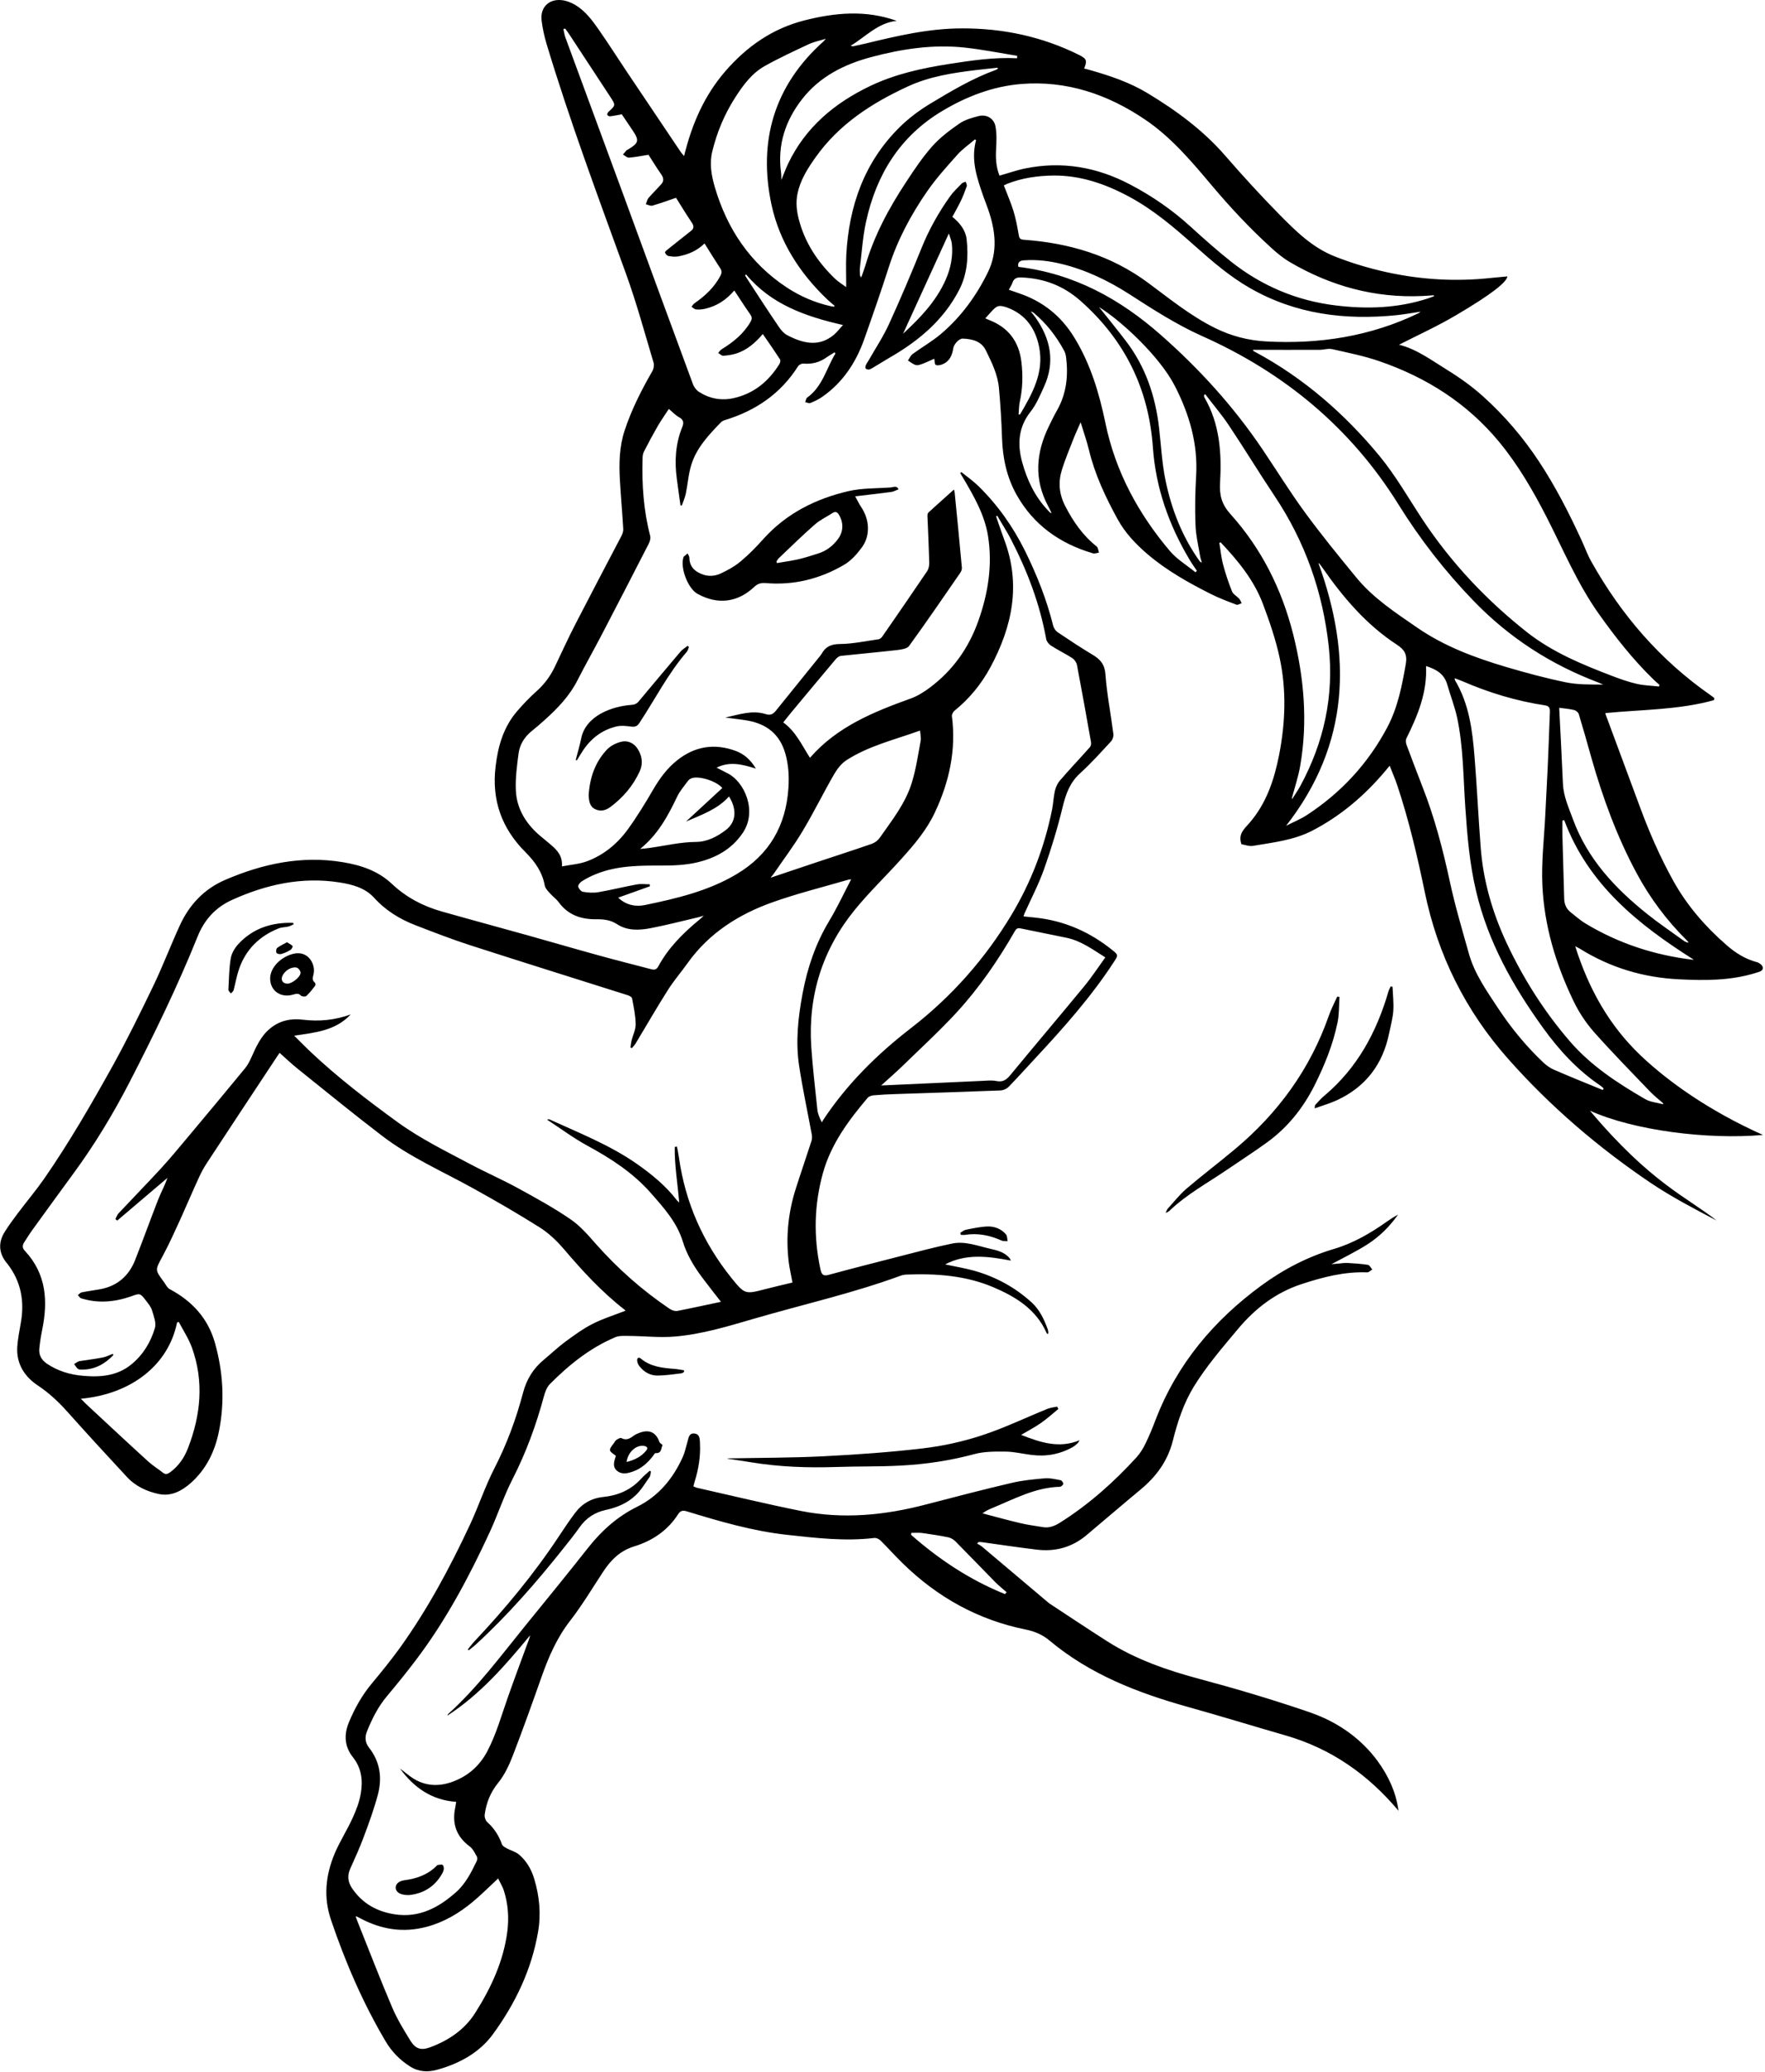<svg xmlns="http://www.w3.org/2000/svg" width="489" height="574" fill="none" viewBox="0 0 489 574"><g><path fill="currentColor" d="M1.286 341.348C2.431 339.528 3.693 337.796 4.984 336.093C7.362 332.923 9.916 329.9 12.176 326.671C19.133 316.632 25.238 306.065 31.167 295.41C35.218 288.072 38.917 280.557 42.556 272.984C45.169 267.524 47.312 261.859 49.836 256.37C52.449 250.676 56.529 246.331 62.34 243.807C72.761 239.316 83.534 236.997 94.922 238.876C99.971 239.698 104.756 241.283 108.572 244.893C112.564 248.65 117.231 251.087 122.426 252.554C130.499 254.844 138.571 257.016 146.643 259.276C153.042 261.067 159.441 262.945 165.869 264.707C170.624 266.027 175.438 267.231 180.223 268.493C181.074 268.728 181.779 268.845 182.366 267.789C185.154 262.622 189.205 258.572 193.696 254.873C194.048 254.609 194.342 254.286 194.987 253.699C194.224 253.934 193.872 254.051 193.49 254.139C189.058 255.167 184.626 256.341 180.135 257.192C177.023 257.779 173.765 257.897 170.977 256.077C169.069 254.844 167.161 254.668 165.047 254.697C160.938 254.726 157.386 253.494 154.832 250.03C154.128 249.061 153.101 248.357 152.308 247.447C151.75 246.83 151.075 246.126 150.928 245.363C150.253 241.606 148.199 238.729 145.586 236.117C139.011 229.541 136.164 221.704 137.309 212.34C137.984 206.646 139.51 201.421 143.297 197.018C144.97 195.081 146.76 193.202 148.668 191.5C150.811 189.592 152.455 187.361 153.688 184.807C155.625 180.756 157.474 176.676 159.529 172.714C163.668 164.671 167.895 156.658 172.092 148.644C172.415 148.028 172.708 147.294 172.679 146.648C172.415 142.069 172.004 137.519 171.74 132.969C171.476 128.332 171.593 123.723 173.061 119.262C174.969 113.479 177.698 108.107 180.722 102.853C181.103 102.207 181.28 101.18 181.074 100.476C178.608 92.227 176.348 83.891 173.413 75.79C165.752 54.655 157.885 33.609 151.398 12.064C150.782 9.98 150.312 7.808 150.048 5.635C149.637 2.113 151.985 -0.294 155.507 0.029C156.828 0.146 158.208 0.675 159.353 1.35C162.2 3.052 164.137 5.694 165.987 8.365C168.628 12.152 171.094 16.056 173.677 19.901C178.667 27.327 183.657 34.754 188.647 42.18C188.853 42.474 189.087 42.709 189.528 43.237C191.7 34.313 195.164 26.388 201.064 19.608C206.993 12.827 214.008 7.925 222.814 5.665C231.356 3.493 239.868 2.7 248.44 5.782C243.244 6.311 239.957 10.097 235.671 12.68C236.17 12.798 236.258 12.856 236.346 12.827C237.403 12.592 238.489 12.357 239.546 12.123C248.41 9.98 257.275 7.866 266.551 7.866C277.969 7.837 288.771 10.156 298.986 15.234C301.07 16.291 301.246 16.79 300.365 18.991C300.982 19.138 301.569 19.285 302.156 19.461C307.616 21.017 312.987 22.836 317.86 25.772C325.844 30.586 333.3 36.045 339.464 43.149C344.307 48.726 349.297 54.186 354.463 59.44C359.013 64.048 363.621 68.627 369.844 71.064C374.453 72.884 379.149 74.293 384.022 75.379C393.708 77.521 403.424 78.079 413.258 76.993C414.696 76.846 416.134 76.729 417.631 76.582C417.426 78.197 413.287 81.513 403.424 87.325C398.317 90.349 392.887 92.814 387.603 95.515C392.534 96.718 396.644 99.859 400.959 102.501C404.481 104.673 407.886 107.109 410.939 109.869C416.868 115.211 422.034 121.258 426.437 127.95C431.016 134.907 434.774 142.274 438.237 149.818C439.118 151.726 439.822 153.722 440.85 155.542C449.127 170.336 459.929 182.87 473.872 192.586C474.254 192.85 474.606 193.144 474.958 193.408C474.899 193.672 474.899 193.731 474.841 193.995C465.037 196.725 454.88 196.578 444.783 197.576C444.812 197.664 444.812 197.869 444.871 198.016C448.041 206.529 451.211 215.07 454.352 223.583C456.935 230.598 459.929 237.437 463.569 244.013C467.356 250.852 472.404 256.664 478.246 261.771C480.682 263.914 483.47 265.734 486.758 266.585C487.374 266.732 488.167 267.348 488.343 267.877C488.637 268.875 487.668 269.198 486.875 269.432C486.641 269.491 486.406 269.55 486.2 269.638C479.332 271.722 472.316 271.693 465.242 271.34C455.321 270.871 446.133 268.112 437.709 262.857C437.386 262.652 437.034 262.505 436.417 262.182C440.145 273.953 445.81 284.138 454.587 292.475C462.101 299.607 473.373 307.709 488.431 314.46C473.05 315.81 452.679 313.227 440.497 307.738C457.346 327.757 467.414 331.69 475.604 338.178C469.41 334.919 463.158 331.661 457.346 327.757C442.816 317.953 429.519 306.564 417.866 293.414C406.037 280.088 398.317 264.589 394.736 247.153C392.681 237.203 390.362 227.369 387.163 217.712C386.576 215.922 385.783 214.16 385.02 212.164C384.58 212.693 384.257 213.045 383.963 213.427C378.21 220.295 371.547 226.019 363.563 230.158C358.426 232.8 352.761 233.416 347.184 234.355C346.068 234.561 344.806 234.032 343.955 233.915C342.927 231.009 344.806 229.6 346.186 227.986C350.853 222.585 353.025 216.068 354.375 209.2C356.136 200.218 356.459 191.177 354.522 182.224C353.436 177.175 351.733 172.215 349.914 167.371C347.419 160.738 342.986 155.337 338.172 150.259C337.996 150.347 337.996 150.347 337.82 150.435C338.172 152.46 338.348 154.515 338.877 156.481C339.552 159.006 340.374 161.471 341.342 163.878C341.665 164.671 342.663 165.17 343.309 165.874C343.632 166.227 343.779 166.696 344.014 167.137C343.515 167.283 342.927 167.694 342.575 167.548C340.168 166.638 337.761 165.728 335.472 164.583C329.249 161.442 323.202 158.066 317.86 153.487C314.602 150.699 311.725 147.646 309.641 143.86C306.295 137.754 303.33 131.472 301.686 124.633C301.099 122.197 300.248 119.819 299.397 117.001C298.575 118.88 297.87 120.377 297.283 121.903C296.227 124.604 295.111 127.304 294.231 130.064C293.144 133.527 293.379 136.815 295.141 140.249C297.371 144.564 300.013 148.38 303.829 151.403C304.24 151.726 304.269 152.519 304.475 153.106C303.917 153.194 303.301 153.458 302.802 153.311C293.643 150.611 286.305 145.445 281.609 137.02C278.938 132.236 277.793 126.923 277.617 121.375C277.47 116.767 277.176 112.129 276.765 107.55C276.443 103.792 274.769 100.417 273.126 97.071C271.863 94.487 269.339 93.93 266.727 93.812C265.729 93.783 264.29 95.339 264.114 96.454C263.821 98.421 263.087 100.153 261.091 100.945C260.504 101.18 259.711 101.356 259.242 101.092C258.919 100.916 258.977 100.006 258.831 99.389C257.891 99.8 256.893 100.299 255.837 100.71C255.191 100.945 254.398 101.297 253.782 101.151C252.989 100.975 252.285 100.329 251.551 99.888C251.991 99.272 252.285 98.48 252.872 98.069C255.484 96.161 258.332 94.546 260.768 92.462C266.316 87.736 270.543 81.895 273.713 75.408C276.501 69.713 275.797 63.843 273.771 58.031C273.39 56.915 272.95 55.8 272.539 54.685C270.748 49.548 268.899 44.44 270.425 38.834C270.278 38.746 270.278 38.746 270.102 38.628C268.488 40.037 266.668 41.27 265.259 42.855C262.353 46.114 259.388 49.372 256.893 52.982C252.402 59.469 248.704 66.367 246.267 73.94C244.125 80.633 241.806 87.296 239.458 93.93C237.168 100.417 233.528 105.965 227.804 109.957C226.806 110.661 225.662 111.189 224.517 111.659C224.135 111.806 223.548 111.512 223.078 111.424C223.255 110.984 223.313 110.368 223.666 110.133C227.922 107.08 228.949 102.031 231.473 97.922C231.385 97.834 231.297 97.716 231.209 97.628C230.475 98.098 229.712 98.509 229.008 99.008C227.07 100.417 224.928 100.945 222.55 100.74C222.08 100.71 221.376 101.063 221.112 101.474C216.298 109.076 209.371 113.802 200.858 116.385C200.477 116.502 200.036 116.708 199.743 117.001C196.396 120.465 193.021 124.017 191.553 128.713C190.731 131.326 190.555 134.114 189.997 136.815C189.763 137.901 189.293 138.958 188.911 140.044C188.706 140.014 188.735 140.014 188.53 140.014C188.178 137.519 187.825 135.054 187.502 132.559C186.857 127.715 187.15 122.96 188.999 118.381C189.498 117.177 189.44 116.297 188.119 115.592C187.15 115.064 186.358 114.183 185.301 113.303C184.274 114.888 183.217 116.385 182.278 117.97C180.927 120.318 179.636 122.696 178.403 125.132C178.08 125.749 178.021 126.512 178.021 127.216C177.816 134.378 178.315 141.482 180.135 148.468C180.311 149.143 180.047 150.053 179.694 150.728C175.409 159.094 171.123 167.401 166.779 175.737C164.578 179.964 162.229 184.103 160.057 188.359C157.826 192.791 154.509 196.255 150.87 199.513C149.725 200.541 148.58 201.539 147.406 202.478C145.381 204.092 144.03 206.176 143.678 208.701C143.238 212.076 142.768 215.511 142.915 218.916C143.12 223.906 145.557 227.986 149.285 231.273C150.4 232.242 151.574 233.152 152.69 234.121C154.392 235.588 155.889 237.144 155.684 240.05C158.12 239.58 160.439 239.433 162.523 238.67C167.249 236.938 171.065 233.768 173.971 229.747C176.524 226.225 178.814 222.467 181.015 218.681C182.806 215.628 184.831 212.869 187.59 210.667C192.492 206.763 197.952 205.883 203.823 208.055C206.112 208.906 207.903 210.433 209.429 212.957C205.643 211.783 202.208 210.873 198.539 212.693C199.713 213.28 200.653 213.779 201.621 214.278C206.23 216.597 209.899 224.698 205.789 230.774C202.619 235.441 198.158 237.76 193.05 238.964C190.027 239.668 186.827 239.815 183.716 239.815C177.405 239.815 171.123 239.756 165.165 242.163C163.814 242.692 162.493 243.367 161.231 244.159C160.732 244.453 160.116 245.216 160.204 245.656C160.321 246.214 160.996 247.007 161.525 247.095C162.934 247.329 164.46 247.447 165.869 247.183C169.421 246.566 172.943 245.686 176.466 245.04C177.61 244.834 178.843 245.011 180.017 245.011C180.017 245.187 180.047 245.363 180.047 245.568C177.17 246.596 174.294 247.623 171.27 248.709C173.413 250.764 176.055 251.292 178.638 250.764C187.444 248.944 196.22 246.889 204.087 242.193C213.157 236.792 217.766 228.749 218.441 218.27C218.646 215.041 218.47 211.93 217.589 208.818C216.063 203.476 212.482 200.629 207.198 199.66C205.261 199.308 203.265 199.132 200.946 198.809C204.85 197.957 208.402 196.695 212.071 197.84C213.48 198.28 214.184 197.869 214.948 196.93C219.028 191.852 223.137 186.774 227.247 181.696C227.393 181.52 227.54 181.314 227.658 181.109C228.773 179.113 230.299 178.467 232.706 178.438C236.287 178.408 239.868 177.616 243.42 177.117C243.802 177.058 244.242 176.676 244.477 176.324C248.616 170.336 252.755 164.348 256.835 158.301C257.304 157.626 257.48 156.628 257.451 155.777C257.334 151.491 257.128 147.206 256.952 142.92C256.952 142.627 257.011 142.186 257.216 142.01C259.506 139.897 261.854 137.842 264.29 135.641C264.408 136.052 264.496 136.257 264.496 136.492C265.171 143.419 265.875 150.347 266.492 157.274C266.551 157.773 266.286 158.389 265.963 158.83C261.296 165.581 256.688 172.332 251.874 178.966C251.316 179.758 249.731 179.964 248.557 180.111C243.362 180.698 238.166 181.167 232.97 181.725C232.442 181.784 231.855 182.253 231.503 182.694C227.452 187.508 223.431 192.322 219.409 197.165C218.617 198.104 217.854 199.102 217.002 200.159C220.495 202.683 222.198 206.529 224.399 209.963C231.943 201.304 242.07 197.224 252.432 193.496C254.281 192.821 256.013 191.705 257.598 190.531C263.997 185.747 268.4 179.524 271.071 171.98C273.771 164.348 275.004 156.569 273.742 148.556C272.803 142.627 269.809 137.461 266.815 132.382C266.551 131.942 266.286 131.502 266.022 131.091C266.198 130.944 266.169 130.973 266.345 130.797C267.959 132.089 269.662 133.292 271.13 134.731C276.443 139.956 280.669 145.944 283.986 152.636C287.274 159.299 290.004 166.168 291.794 173.389C291.97 174.064 292.469 174.798 293.027 175.179C296.227 177.322 299.455 179.465 302.743 181.432C304.856 182.694 306.06 184.073 306.265 186.833C306.676 192.38 307.762 197.869 308.467 203.388C308.555 204.034 308.261 204.943 307.792 205.442C305.003 208.437 302.273 211.519 299.25 214.248C296.432 216.802 295.317 219.914 294.436 223.495C293.027 229.307 291.295 235.06 289.299 240.696C287.802 244.952 285.689 248.973 283.84 253.083C283.751 253.288 283.693 253.523 283.546 253.905C284.779 254.022 285.894 254.139 286.98 254.257C295.023 255.137 302.068 258.278 308.32 263.356C309.817 264.56 309.788 264.736 308.702 266.38C302.449 276.037 294.73 284.725 286.804 293.238C284.368 295.85 281.99 298.521 279.495 301.075C278.938 301.662 277.969 302.103 277.147 302.132C267.49 302.513 257.833 302.807 248.146 303.13C246.091 303.189 244.066 303.306 242.011 303.482C241.454 303.541 240.72 303.776 240.397 304.157C235.113 310.409 230.27 316.896 228.01 324.969C225.544 333.833 225.368 342.727 227.305 351.68C227.599 352.972 227.951 353.676 229.536 353.236C235.994 351.475 242.51 349.831 248.997 348.158C253.929 346.895 258.831 345.575 263.791 344.547C267.372 343.813 270.836 345.193 274.3 345.985C276.325 346.455 278.409 346.925 279.789 348.715C279.848 348.774 279.877 348.891 280.053 349.273C273.683 348.04 267.578 347.306 261.854 350.33C264.437 350.887 267.167 351.328 269.838 352.062C275.885 353.764 281.286 356.699 285.924 360.956C288.066 362.952 289.27 365.564 290.268 368.265C290.385 368.587 290.415 368.91 290.444 369.233C290.444 369.351 290.356 369.468 290.297 369.644C290.15 369.527 290.004 369.468 289.974 369.351C287.068 362.746 281.403 359.282 275.18 356.641C267.49 353.382 259.33 352.825 251.081 353.148C250.524 353.177 249.937 353.294 249.408 353.5C236.111 358.373 222.315 361.455 208.754 365.417C201.592 367.501 194.4 369.703 186.915 370.319C182.718 370.671 178.462 370.172 174.235 370.143C172.973 370.143 171.593 370.026 170.478 370.495C163.492 373.46 157.65 378.127 152.367 383.469C151.515 384.321 151.016 385.671 150.694 386.874C148.551 394.8 145.762 402.461 142.005 409.799C139.598 414.496 137.954 419.574 135.753 424.358C129.97 436.892 123.513 449.044 115.147 460.052C112.593 463.428 109.922 466.715 107.192 469.973C104.756 472.879 103.112 476.167 101.703 479.63C101.028 481.274 101.145 482.83 102.231 484.21C105.343 488.172 105.93 492.663 104.668 497.33C103.582 501.381 102.143 505.315 100.676 509.218C99.59 512.124 98.298 514.942 97.036 517.76C96.185 519.668 96.361 521.4 97.506 523.132C100.382 527.417 104.492 529.678 109.452 530.411C116.116 531.409 121.458 528.592 126.301 524.306C129.002 521.928 130.528 518.817 132.054 515.706C132.23 515.353 132.289 514.708 132.113 514.385C131.555 513.416 131.027 512.271 130.176 511.625C126.389 508.837 125.156 505.197 126.154 500.706C126.242 500.295 126.272 499.855 126.389 499.238C119.638 498.769 114.677 495.305 110.803 489.992C111.683 490.667 112.564 491.342 113.474 492.047C116.996 494.718 120.871 495.188 124.98 493.808C129.442 492.282 132.788 489.434 135.019 485.208C137.543 480.394 138.952 475.198 140.743 470.149C142.621 464.807 144.617 459.524 146.555 454.211C146.672 453.858 146.819 453.535 146.848 453.125C140.038 461.373 133.082 469.416 123.953 475.345C124.041 475.169 124.07 474.963 124.217 474.846C132.23 467.625 138.6 458.966 145.351 450.659C151.281 443.379 157.21 436.1 163.022 428.732C166.75 424.036 171.094 420.161 176.495 417.49C182.483 414.525 186.475 409.652 189.176 403.664C189.763 402.373 190.027 400.935 190.438 399.584C190.761 398.528 190.79 397.06 192.346 397.177C193.96 397.324 193.872 398.792 193.931 399.966C194.107 403.518 193.549 407.011 192.492 410.386C192.346 410.827 192.258 411.296 192.111 411.825C192.463 411.971 192.727 412.118 193.05 412.206C202.649 414.378 212.218 416.697 221.875 418.635C233.587 420.983 245.181 419.838 256.658 416.815C264.525 414.76 272.421 412.705 280.317 410.856C283.311 410.151 286.423 409.858 289.505 409.594C290.943 409.476 292.411 409.858 293.849 410.122C294.172 410.181 294.612 410.827 294.583 411.12C294.553 411.443 293.966 411.942 293.643 411.942C286.804 412.118 280.963 415.347 274.887 417.842C273.977 418.224 273.096 418.605 272.216 419.31C275.679 420.22 279.172 421.188 282.665 422.01C284.749 422.509 286.892 422.773 288.976 423.126C290.738 423.419 292.264 422.773 293.702 421.863C301.657 416.844 308.614 410.651 314.925 403.723C315.923 402.608 316.744 401.258 317.39 399.907C318.447 397.764 319.328 395.563 320.179 393.332C326.108 377.922 336.294 365.828 349.473 356.171C355.608 351.68 362.33 348.187 369.668 346.015C374.981 344.43 379.707 341.671 384.198 338.5C385.196 337.796 386.223 337.121 387.339 336.534C385.049 339.792 382.261 342.551 378.973 344.694C375.715 346.778 372.193 348.48 368.876 350.271C369.404 350.212 370.138 350.154 370.901 350.095C371.664 350.036 372.427 349.889 373.191 349.919C375.128 350.036 377.065 350.154 378.973 350.447C379.443 350.506 379.795 351.298 380.206 351.739C379.736 352.003 379.237 352.561 378.768 352.531C372.457 352.296 366.469 353.852 360.598 355.789C353.524 358.108 347.829 362.453 343.074 368.118C338.73 373.313 334.298 378.421 330.746 384.203C327.899 388.87 326.226 394.007 324.934 399.203C323.466 404.956 320.267 409.183 315.864 412.823C310.874 416.961 305.972 421.188 301.011 425.356C296.99 428.732 292.323 429.994 287.156 429.348C282.049 428.732 276.971 427.969 271.893 427.264C271.629 427.235 271.335 427.264 271.071 427.264C270.954 427.411 270.836 427.529 270.719 427.675C271.159 427.94 271.629 428.174 272.04 428.497C278.204 433.693 284.339 438.888 290.503 444.084C290.62 444.172 290.738 444.26 290.855 444.348C296.139 447.812 301.393 451.334 306.735 454.739C314.69 459.817 323.525 462.84 332.566 465.247C342.223 467.831 351.792 470.678 361.273 473.877C362.359 474.229 363.416 474.611 364.473 475.022C371.312 477.634 377.359 482.037 381.674 487.937C384.55 491.871 386.781 496.479 387.456 501.704C379.091 491.724 368.846 484.474 356.166 480.834C347.096 478.221 338.084 475.433 329.014 472.909C315.189 469.034 301.98 463.927 290.796 454.563C288.918 452.978 286.716 452.009 284.25 451.51C270.983 448.839 259.653 442.528 250.025 433.076C247.941 431.051 246.033 428.879 243.949 426.824C243.538 426.413 242.774 426.061 242.246 426.12C234.174 427.088 226.161 426.149 218.176 425.268C208.637 424.241 199.42 421.541 190.291 418.752C189.117 418.4 188.5 418.576 187.855 419.574C184.978 424.065 180.722 426.912 175.761 428.439C171.74 429.671 169.215 432.254 167.043 435.571C164.049 440.121 161.261 444.818 157.944 449.074C154.304 453.77 152.014 459.025 150.077 464.514C147.494 471.823 144.882 479.161 142.093 486.382C141.066 489.023 139.833 491.724 138.072 493.896C135.87 496.597 134.725 499.503 134.285 502.79C134.197 503.465 134.52 504.434 135.019 504.874C136.927 506.577 138.218 508.602 139.07 511.009C139.216 511.449 139.833 511.802 140.303 512.066C141.477 512.711 142.915 513.064 143.884 513.915C145.88 515.647 147.23 517.966 147.993 520.519C149.461 525.333 149.93 530.294 149.079 535.225C147.289 545.704 142.768 555.127 136.575 563.61C132.847 568.717 127.299 571.741 121.194 573.443C118.611 574.177 116.027 574.089 113.62 572.563C110.803 570.772 108.513 568.453 106.811 565.547C100.529 554.921 95.686 543.679 91.723 531.997C89.551 525.627 90.226 519.58 92.692 513.621C94.13 510.216 96.185 507.046 97.711 503.671C98.709 501.499 99.59 499.18 99.971 496.831C100.558 493.28 100.177 489.875 97.74 486.822C95.451 483.945 95.245 480.628 96.654 477.224C98.269 473.32 100.294 469.709 103.024 466.422C105.695 463.222 108.337 459.964 110.803 456.559C118.464 445.874 124.657 434.339 130.205 422.45C132.583 417.372 134.344 411.971 136.898 406.981C140.391 400.201 143.003 393.127 144.94 385.788C145.909 382.149 147.758 379.155 150.635 376.777C152.66 375.104 154.539 373.284 156.652 371.728C159.059 369.967 161.496 368.176 164.137 366.826C167.073 365.329 170.243 364.361 173.296 363.157C173.296 363.128 173.178 363.04 173.09 362.922C166.779 358.02 161.407 352.179 156.241 346.103C154.275 343.813 152.014 341.641 149.49 340.056C143.502 336.27 137.338 332.718 131.144 329.284C122.573 324.528 113.503 320.595 105.695 314.578C97.858 308.59 90.226 302.337 82.535 296.173C80.804 294.794 79.189 293.238 77.457 291.711C77.135 292.21 76.841 292.621 76.547 293.062C70.148 302.748 63.72 312.464 57.35 322.18C56.529 323.442 55.765 324.792 55.149 326.172C53.417 329.929 51.803 333.745 50.1 337.532C48.456 341.113 46.842 344.753 44.963 348.216C42.997 351.885 42.879 351.797 45.374 355.144C45.903 355.848 46.314 356.817 47.047 357.198C53.241 360.486 57.644 365.3 59.552 372.08C61.812 380.123 62.311 388.313 60.667 396.532C59.552 402.138 57.145 407.099 52.801 410.944C50.276 413.146 47.37 414.672 43.965 413.938C40.648 413.234 37.508 411.766 35.16 409.212C29.641 403.283 24.181 397.324 18.78 391.277C16.285 388.489 13.673 385.994 10.532 383.91C6.804 381.444 4.515 377.892 4.779 373.225C4.926 370.965 5.395 368.705 5.777 366.445C6.834 360.486 5.806 354.997 2.049 350.154C-0.299 347.453 -0.622 344.43 1.286 341.348ZM224.018 12.269C219.938 14.177 215.828 16.085 211.895 18.287C208.314 20.283 205.907 23.57 203.735 26.946C200.741 31.584 198.627 36.632 197.336 41.975C196.514 45.321 197.101 48.608 198.04 51.837C201.445 63.432 207.815 72.942 218 79.664C221.67 82.071 225.691 83.832 230.006 84.801C230.358 84.889 230.74 84.918 231.121 84.977C231.151 84.889 231.18 84.801 231.209 84.713C230.534 84.126 229.83 83.568 229.184 82.952C221.552 75.672 215.946 66.954 213.744 56.71C209.987 39.098 214.478 23.688 228.186 11.447C228.303 11.33 228.421 11.183 228.802 10.743C226.982 11.301 225.427 11.594 224.018 12.269ZM267.226 13.179C258.449 12.24 249.819 13.561 241.366 15.821C233.88 17.817 227.071 21.222 222.198 27.504C217.589 33.433 215.359 40.155 216.386 47.787C216.474 48.344 216.445 48.931 216.474 49.871C217.178 48.139 217.707 46.73 218.353 45.35C223.167 35.253 231.239 28.531 241.131 23.805C248.029 20.517 255.396 18.903 262.911 17.729C269.163 16.76 275.415 15.821 281.785 16.144C281.785 15.909 281.814 15.674 281.814 15.469C276.971 14.676 272.128 13.708 267.226 13.179ZM393.033 86.768C393.151 86.709 393.239 86.591 393.591 86.357C391.213 86.709 389.1 87.091 386.957 87.325C372.662 88.764 358.954 87.091 346.244 79.781C340.667 76.582 335.824 72.385 331.069 68.158C325.404 63.109 319.68 58.207 312.958 54.567C306.324 50.986 299.397 48.55 291.765 48.638C287.421 48.697 283.135 49.313 279.055 50.927C278.761 51.045 278.468 51.192 278.116 51.368C279.026 53.775 280.053 56.093 280.787 58.471C281.433 60.585 281.844 62.786 282.225 64.988C282.372 65.927 282.519 66.338 283.634 66.426C296.168 67.336 307.762 70.711 318.065 78.343C324.053 82.776 329.865 87.531 336.617 90.877C341.108 93.108 345.863 94.341 350.853 94.605C365.5 95.397 379.678 93.225 393.033 86.768ZM282.137 73.94C297.547 75.819 310.257 82.805 321.558 92.756C332.272 102.178 341.783 112.657 349.767 124.486C353.641 130.24 357.311 136.169 361.391 141.775C365.94 147.998 370.813 153.986 375.715 159.945C380.411 165.698 386.576 169.72 392.622 173.888C400.196 179.113 408.62 182.224 417.308 184.807C422.768 186.422 428.316 187.919 433.893 189.063C437.21 189.739 440.703 189.65 444.167 189.68C443.726 189.474 443.257 189.269 442.816 189.093C429.607 184.103 418.101 176.676 408.238 166.461C400.313 158.243 393.415 149.378 387.398 139.691C374.189 118.469 355.755 103.235 333.035 93.108C325.903 89.908 319.416 85.711 312.899 81.513C306.999 77.727 300.776 74.733 293.937 73.089C290.62 72.296 287.303 71.886 283.898 72.12C282.548 72.15 281.844 72.678 282.137 73.94ZM446.691 187.302C448.922 188.153 451.182 188.946 453.472 189.474C455.468 189.944 457.581 189.973 459.636 190.208C459.694 190.061 459.753 189.915 459.782 189.768C459.166 189.24 458.55 188.711 457.963 188.124C452.356 182.664 447.542 176.53 442.992 170.131C437.063 161.794 433.159 152.401 428.551 143.39C424.764 135.993 420.625 128.831 415.312 122.402C406.448 111.688 395.205 104.585 382.202 100.094C377.975 98.626 373.513 97.746 369.14 96.748C368.024 96.484 366.792 96.924 365.588 96.924C359.659 96.953 353.7 96.924 347.771 96.924H347.213C347.184 97.012 347.184 97.1 347.154 97.159C347.36 97.276 347.536 97.423 347.741 97.511C361.185 104.732 372.515 114.624 382.173 126.306C386.693 131.795 390.245 138.077 394.178 144.036C402.103 155.982 411.79 166.256 423.003 175.121C430.106 180.727 438.355 184.103 446.691 187.302ZM467.297 260.509C461.749 254.991 457.111 248.797 453.413 241.899C447.924 231.684 443.99 220.882 440.85 209.787C439.734 205.795 438.619 201.832 437.415 197.869C437.269 197.37 436.623 196.842 436.124 196.725C434.744 196.402 433.335 196.284 431.985 196.108C432.337 203.241 432.719 210.168 433.012 217.096C433.159 220.618 434.597 223.73 435.772 226.929C439.793 237.995 447.513 246.185 456.495 253.347C459.724 255.93 463.187 258.249 466.534 260.685C466.886 260.949 467.326 261.125 467.855 261.184C467.708 260.979 467.532 260.715 467.297 260.509ZM439.411 255.959C448.511 261.419 458.403 264.648 468.941 265.91C469.058 265.91 469.205 265.881 469.234 265.881C453.912 256.194 440.028 245.099 433.365 227.223C433.188 227.281 433.042 227.34 432.866 227.369C432.866 228.661 432.836 229.923 432.866 231.215C433.012 237.115 433.218 243.015 433.365 248.944C433.394 250.441 433.893 251.674 434.979 252.613C436.417 253.758 437.826 255.02 439.411 255.959ZM460.722 305.948C460.751 305.86 460.78 305.772 460.81 305.713C459.548 304.598 458.197 303.541 457.023 302.308C451.828 296.878 446.544 291.506 441.554 285.87C439.323 283.316 437.386 280.381 435.918 277.299C431.046 267.172 427.846 256.576 427.318 245.245C427.024 238.817 427.787 232.506 428.11 226.136C428.316 221.704 428.58 217.272 428.786 212.869C429.02 207.673 429.196 202.507 429.402 197.312C429.431 196.343 429.314 195.609 428.052 195.433C420.097 194.23 412.465 191.911 405.098 188.711C404.452 188.447 403.806 188.212 403.043 187.919C403.072 188.242 403.043 188.388 403.131 188.506C407.035 195.051 407.945 202.39 408.532 209.757C409.207 218.123 409.589 226.489 410.234 234.854C410.939 244.13 413.522 252.936 417.426 261.302C422.064 271.164 427.846 280.322 435.008 288.6C440.85 295.351 448.188 300.106 455.761 304.509C457.199 305.361 459.049 305.478 460.722 305.948ZM389.658 206.294C391.125 210.227 392.593 214.131 394.119 218.035C397.466 226.547 399.755 235.353 401.693 244.306C403.131 250.999 405.097 257.574 406.947 264.178C408.532 269.873 411.937 274.599 415.136 279.471C418.747 284.931 422.886 289.95 427.641 294.441C428.492 295.234 429.49 295.938 430.576 296.408C435.038 298.345 439.558 300.165 444.079 302.014C444.137 301.868 444.225 301.721 444.284 301.545C444.02 301.31 443.756 301.046 443.462 300.84C437.092 296.555 431.985 291.007 427.523 284.813C419.187 273.278 412.289 261.008 408.972 246.977C407.152 239.345 406.506 231.567 405.978 223.788C405.391 215.423 405.45 206.998 403.689 198.779C403.013 195.697 401.839 192.703 400.959 189.65C400.137 186.745 397.965 185.453 395.088 184.543C395.44 191.881 392.769 198.28 389.658 204.562C389.423 205.002 389.482 205.765 389.658 206.294ZM362.095 225.814C371.576 219.62 379.032 211.548 384.345 201.539C387.251 196.049 388.425 190.032 389.482 183.956C389.922 181.373 389.129 179.993 387.045 178.643C378.562 173.125 372.134 165.552 366.41 157.333C366.146 156.951 365.852 156.569 365.559 156.188C365.5 156.129 365.412 156.07 365.265 155.982C374.629 181.754 373.954 206.206 356.313 228.808C358.25 227.81 360.305 226.988 362.095 225.814ZM333.681 110.103C337.967 117.471 338.495 125.602 338.025 133.791C337.82 137.284 338.495 139.779 340.961 142.509C349.532 152.049 355.138 163.291 358.279 175.737C361.303 187.801 362.359 199.953 360.216 212.252C359.688 215.276 358.69 218.24 357.898 221.205C357.927 221.264 357.956 221.293 358.015 221.352C358.778 220.148 359.6 218.974 360.275 217.741C366.792 205.677 369.61 192.909 368.142 179.171C366.498 164.025 361.596 150.112 353.113 137.402C348.798 130.944 344.777 124.31 340.462 117.853C338.466 114.859 336.088 112.099 333.916 109.223C333.799 109.281 333.711 109.34 333.623 109.399C333.564 109.663 333.564 109.927 333.681 110.103ZM332.977 155.865C332.801 155.219 332.566 154.632 332.478 153.986C332.008 151.139 331.304 148.292 331.216 145.415C331.039 140.895 331.128 136.345 331.392 131.854C331.92 122.901 329.484 114.712 325.462 106.875C321.206 98.626 310.492 88.764 304.475 85.065C306.94 88.147 309.465 91.259 311.872 94.399C317.332 101.503 320.091 109.663 321.118 118.498C321.676 123.312 321.911 128.185 322.879 132.94C324.523 140.983 327.458 148.556 332.243 155.307C332.36 155.513 332.536 155.718 332.977 155.865ZM297.694 93.607C302.156 100.916 304.534 108.9 306.265 117.236C309.025 130.621 315.365 142.333 324.141 152.695C326.108 154.984 328.838 156.628 331.216 158.565C331.333 158.419 331.48 158.301 331.597 158.155C330.922 157.127 330.188 156.129 329.572 155.072C323.848 145.474 320.208 135.171 319.416 124.017C318.271 107.696 311.608 94.194 299.367 83.363C294.671 79.195 289.241 77.11 282.988 76.876C281.755 76.817 280.904 77.081 280.493 78.373C280.288 78.989 279.877 79.547 279.495 80.281C280.435 80.603 281.315 80.926 282.196 81.22C288.888 83.451 294.025 87.56 297.694 93.607ZM283.194 128.038C284.544 132.969 286.716 137.607 290.327 141.394C290.532 141.599 290.708 141.805 290.914 142.01C290.972 142.069 291.09 142.069 291.354 142.186C291.002 141.453 290.708 140.807 290.385 140.22C286.423 132.823 287.01 125.484 290.561 118.176C291.295 116.649 292.058 115.093 292.91 113.596C295.463 109.047 295.992 104.145 295.375 99.067C295.287 98.421 295.141 97.746 294.818 97.159C292.645 93.137 289.886 89.585 286.364 86.65C286.247 86.533 286.041 86.503 285.542 86.269C286.129 87.002 286.481 87.413 286.804 87.854C291.09 93.871 292.411 100.299 289.211 107.227C288.125 109.604 287.098 112.099 285.483 114.125C282.108 118.41 281.844 123.166 283.194 128.038ZM274.535 86.474C274.065 87.002 273.595 87.531 272.979 88.206C273.419 88.382 273.683 88.529 273.918 88.617C279.348 90.672 282.343 94.634 282.988 100.329C283.429 103.998 283.341 107.638 282.548 111.248C282.284 112.422 282.313 113.626 282.196 114.859C282.519 114.829 282.577 114.859 282.607 114.829C285.982 109.105 289.27 103.293 287.92 96.249C286.922 91.082 284.192 87.12 279.055 85.212C276.736 84.419 276.178 84.625 274.535 86.474ZM238.283 76.347C238.283 76.465 238.43 76.582 238.606 76.876C239.017 75.701 239.399 74.704 239.722 73.676C242.158 65.31 246.238 57.737 250.993 50.516C253.254 47.053 255.572 43.589 258.302 40.507C260.445 38.1 263.146 36.075 265.817 34.225C267.343 33.169 269.28 32.64 271.1 32.171C273.302 31.584 275.386 32.787 275.797 35.018C276.178 37.043 276.09 39.186 275.973 41.241C275.826 43.795 275.944 46.231 276.912 48.667C279.407 47.963 281.697 47.141 284.045 46.671C294.26 44.587 303.917 46.29 313.075 51.103C319.122 54.274 324.729 58.119 329.807 62.757C333.476 66.103 337.174 69.391 341.049 72.473C349.561 79.224 359.307 83.333 370.05 84.625C378.65 85.681 387.251 85.417 395.616 82.688C396.174 82.511 396.732 82.277 397.29 82.071C397.26 81.983 397.231 81.895 397.231 81.807C396.203 81.866 395.176 81.983 394.119 82.012C380.881 82.629 368.641 79.253 357.311 72.59C355.373 71.445 353.583 69.948 351.91 68.392C346.127 63.109 340.814 57.414 335.765 51.426C330.159 44.763 324.523 38.041 317.214 33.11C306.852 26.095 295.434 22.249 282.871 23.277C275.092 23.922 267.783 26.711 261.032 30.762C249.35 37.748 242.804 48.344 239.957 61.377C239.017 65.633 238.753 70.036 238.225 74.381C238.166 74.997 238.254 75.701 238.283 76.347ZM234.468 70.594C235.201 57.062 239.458 44.91 249.261 35.223C251.815 32.699 254.78 30.498 257.862 28.648C263.674 25.155 269.486 21.692 275.885 19.373C276.09 19.285 276.266 19.167 276.472 19.05C276.443 18.962 276.413 18.844 276.384 18.756C274.417 18.962 272.48 19.167 270.513 19.402C263.997 20.195 257.51 21.163 251.463 23.981C241.483 28.59 232.442 34.431 225.955 43.589C223.754 46.7 221.699 49.9 220.936 53.745C220.466 56.093 220.701 58.383 221.288 60.673C222.961 67.248 226.572 72.649 231.415 77.287C232.325 78.138 233.44 78.813 234.438 79.547C234.467 76.435 234.321 73.5 234.468 70.594ZM218.059 92.844C223.196 95.574 227.276 95.838 230.974 92.814C231.855 92.081 232.56 91.112 233.558 90.055C223.108 87.678 213.627 84.331 206.699 76.024C206.611 76.142 206.523 76.23 206.435 76.347C206.787 76.876 207.11 77.433 207.463 77.962C210.222 82.189 212.952 86.415 215.799 90.584C216.357 91.435 217.149 92.345 218.059 92.844ZM191.993 106.464C192.287 107.285 192.962 108.137 193.696 108.606C196.631 110.456 199.801 111.072 203.265 110.309C208.901 109.047 212.952 105.642 215.946 100.857C216.151 100.505 216.298 99.859 216.122 99.595C214.595 97.247 213.01 94.957 211.337 92.55C209.224 95.016 206.934 97.012 203.97 97.951C202.825 98.303 201.563 98.509 200.359 98.568C199.919 98.597 199.449 98.069 198.98 97.804C199.273 97.481 199.508 97.041 199.889 96.806C203.089 94.84 205.966 92.55 207.903 89.233C208.343 88.47 208.431 87.942 207.903 87.179C206.406 85.036 204.997 82.834 203.441 80.486C201.181 83.128 198.569 84.801 195.428 85.535C194.606 85.74 193.725 85.799 192.874 85.74C192.434 85.711 192.023 85.271 191.583 85.006C191.847 84.654 192.082 84.243 192.434 84.008C195.34 82.012 197.835 79.664 199.537 76.523C199.978 75.701 200.066 75.114 199.537 74.322C198.07 72.091 196.69 69.831 195.193 67.453C193.109 69.508 190.614 70.535 187.943 71.034C187.033 71.21 186.064 71.093 185.154 70.917C184.802 70.858 184.362 70.359 184.244 69.978C184.186 69.772 184.685 69.332 185.007 69.097C187.15 67.365 189.322 65.663 191.465 63.96C192.346 63.256 192.258 62.551 191.641 61.641C190.086 59.322 188.618 56.915 187.297 54.802C185.007 55.594 182.894 56.358 180.751 56.974C180.223 57.121 179.548 56.739 178.931 56.593C179.166 56.035 179.284 55.36 179.636 54.89C180.781 53.569 182.043 52.336 183.217 51.015C183.921 50.223 183.921 49.401 183.276 48.432C181.925 46.495 180.693 44.47 179.665 42.885C177.64 43.208 175.937 43.56 174.235 43.677C173.706 43.706 173.149 43.119 172.591 42.826C172.943 42.415 173.266 42.004 173.618 41.622C173.706 41.534 173.883 41.505 174 41.417C177.023 39.597 177.17 38.951 175.233 36.075C174.235 34.578 173.237 33.081 172.268 31.672C171.094 31.877 170.037 32.112 168.981 32.229C168.746 32.259 168.276 31.995 168.247 31.789C168.188 31.554 168.394 31.143 168.599 30.967C170.595 29.147 170.595 29.147 169.098 26.858C165.223 20.958 161.378 15.058 157.503 9.187C157.21 8.747 156.858 8.307 156.564 7.896C156.388 7.954 156.241 8.013 156.095 8.072C156.271 8.806 156.359 9.539 156.594 10.244C161.965 24.862 167.366 39.45 172.738 54.068C179.137 71.533 185.536 89.028 191.993 106.464ZM179.9 234.942C184.215 234.355 188.471 233.299 192.903 233.269C195.927 233.24 198.715 231.802 201.122 229.952C203.94 227.78 204.234 224.287 201.974 220.677C198.803 224.229 194.488 225.696 190.056 227.633C193.579 224.375 196.866 221.352 200.124 218.329C198.422 216.362 193.667 214.924 191.7 215.599C191.26 215.745 190.819 216.039 190.555 216.421C189.528 217.83 188.324 219.209 187.59 220.765C185.037 226.136 182.219 231.303 177.346 235.207C178.227 235.148 179.049 235.06 179.9 234.942ZM278.439 441.677C278.585 441.501 278.732 441.325 278.879 441.148C277.851 440.239 276.765 439.387 275.797 438.419C272.098 434.661 268.458 430.845 264.731 427.088C264.202 426.56 263.439 426.09 262.735 425.944C260.328 425.444 257.862 425.092 255.426 424.74C254.457 424.623 253.488 424.711 252.49 424.711C252.461 424.887 252.432 425.063 252.402 425.239C260.21 432.108 268.752 437.773 278.439 441.677ZM99.003 532.261C102.202 540.245 105.284 548.288 108.66 556.213C110.039 559.442 111.889 562.465 113.738 565.459C115.118 567.69 116.673 568.16 119.139 567.25C124.246 565.371 128.708 562.377 131.643 557.739C136.046 550.783 139.51 543.386 140.567 535.079C141.036 531.321 140.772 527.564 139.627 523.924C139.246 522.692 138.512 521.547 138.013 520.461C135.577 522.721 133.375 524.952 130.939 526.977C127.182 530.089 123.072 532.554 118.258 533.846C111.771 535.578 105.754 534.638 99.913 531.556C99.531 531.351 99.149 531.175 98.768 530.969C98.738 530.969 98.68 530.999 98.533 531.028C98.709 531.38 98.826 531.82 99.003 532.261ZM254.897 202.419C247.823 204.973 240.661 206.646 234.497 210.638C233.088 211.548 231.943 213.074 231.063 214.571C228.069 219.767 225.427 225.168 222.345 230.305C219.908 234.385 217.032 238.171 214.361 242.105C214.096 242.457 213.803 242.809 213.48 243.191C217.824 241.752 222.022 240.314 226.249 238.905C231.356 237.203 236.464 235.559 241.542 233.798C242.364 233.504 243.215 232.858 243.714 232.154C247.119 227.281 250.905 222.555 252.637 216.802C253.782 213.104 254.34 209.229 255.044 205.413C255.25 204.474 254.985 203.535 254.897 202.419ZM271.893 299.49C273.272 299.431 274.711 299.255 276.032 299.519C277.851 299.901 278.849 299.167 279.936 297.846C286.687 289.657 293.555 281.555 300.307 273.366C302.42 270.812 304.24 268.023 306.236 265.264C302.714 263.063 299.455 260.626 295.375 259.805C291.148 258.953 286.922 258.102 282.695 257.221C281.873 257.045 281.491 257.398 281.139 258.043C276.531 266.086 271.306 273.689 265.024 280.528C260.357 285.606 255.25 290.273 250.318 295.087C248.264 297.083 246.062 298.991 244.125 300.752C253.283 300.341 262.588 299.901 271.893 299.49ZM226.454 307.445C226.572 308.59 227.041 309.705 227.716 310.996C227.834 310.791 227.892 310.556 228.039 310.351C234.644 300.371 242.98 292.122 252.402 284.843C263.645 276.154 272.95 265.616 280.229 253.494C285.659 244.453 289.417 234.62 291.501 224.199C291.824 222.526 291.882 220.794 292.264 219.121C292.499 218.123 292.968 217.066 293.643 216.274C296.344 213.133 299.191 210.139 301.95 207.028C302.244 206.705 302.361 206.088 302.273 205.648C301.011 198.486 299.72 191.324 298.369 184.191C298.223 183.516 297.665 182.723 297.078 182.342C295.17 181.109 293.086 180.111 291.178 178.878C290.591 178.496 290.004 177.762 289.857 177.087C288.096 167.342 284.632 158.213 280.112 149.466C278.938 147.206 277.558 145.092 276.296 142.891C276.208 142.95 276.09 143.008 275.973 143.067C276.707 145.21 277.411 147.353 278.204 149.466C282.93 161.941 280.464 173.594 274.388 184.895C271.863 189.562 268.576 193.584 264.437 196.93C264.026 197.253 263.674 197.987 263.733 198.456C264.936 207.82 262.999 216.655 259.007 225.109C256.747 229.952 253.312 234.003 249.76 237.936C245.504 242.692 240.866 247.124 236.845 252.055C227.892 263.033 223.871 275.773 224.752 289.921C225.163 295.792 225.838 301.633 226.454 307.445ZM23.858 389.017C29.582 394.33 35.277 399.672 41.059 404.927C42.322 406.071 43.789 406.981 45.139 408.038C45.844 408.596 46.372 408.449 47.047 407.979C49.454 406.248 51.069 403.899 52.096 401.199C55.619 392.07 56.558 382.794 53.182 373.401C52.272 370.906 50.775 368.617 49.513 366.239C49.366 366.298 49.22 366.386 49.044 366.445C46.695 378.098 36.51 386.258 22.391 387.55C23.007 388.137 23.418 388.606 23.858 389.017ZM6.892 346.573C12.851 352.942 13.321 360.486 11.677 368.499C11.325 370.231 11.06 371.963 10.884 373.724C10.738 375.485 11.53 376.836 12.998 377.834C16.08 379.918 19.514 380.916 23.183 381.209C27.968 381.62 32.576 381.18 36.422 378.01C39.621 375.397 41.764 371.875 42.909 367.971C43.349 366.533 42.586 364.654 42.116 363.04C41.823 362.071 41.089 361.22 40.472 360.398C38.77 358.167 38.77 358.314 36.187 359.224C31.696 360.779 27.087 361.161 22.479 359.723C22.127 359.605 21.863 359.165 21.569 358.842C21.921 358.578 22.215 358.167 22.596 358.079C24.328 357.727 26.06 357.521 27.792 357.198C32.488 356.318 35.688 353.529 37.42 349.156C39.621 343.579 41.647 337.943 43.819 332.366C44.611 330.37 45.639 328.491 46.402 326.348C41.764 330.282 37.126 334.244 32.488 338.178C32.312 338.031 32.136 337.913 31.96 337.767C32.254 337.238 32.459 336.622 32.841 336.182C36.686 332.072 40.619 328.051 44.435 323.912C47.047 321.065 49.513 318.1 51.979 315.135C57.292 308.795 62.605 302.425 67.888 295.997C68.593 295.146 69.121 294.118 69.591 293.091C70.941 290.097 72.233 287.044 74.904 284.902C77.545 282.759 80.598 282.113 83.886 282.524C88.347 283.052 92.692 282.7 97.183 281.056C92.927 285.606 87.379 286.076 81.508 286.956C83.24 288.659 84.62 290.097 86.087 291.477C93.631 298.58 101.821 304.862 110.186 310.938C116.468 315.488 123.395 318.892 130.205 322.503C134.608 324.851 139.216 326.847 143.59 329.254C148.521 331.955 153.453 334.655 158.061 337.825C160.703 339.616 162.875 342.14 165.018 344.577C171.123 351.475 177.933 357.521 185.565 362.658C186.123 363.04 187.003 363.333 187.649 363.216C191.612 362.453 195.545 361.572 199.743 360.691C197.776 358.167 196.103 356.054 194.488 353.881C192.228 350.858 190.291 347.629 189.176 343.989C187.532 338.618 183.863 334.596 180.282 330.516C175.321 324.881 169.157 320.918 162.611 317.366C158.854 315.311 155.361 312.699 151.545 310.204C151.985 310.145 152.073 310.087 152.161 310.116C160.38 313.873 168.834 317.19 176.319 322.386C180.516 325.321 184.45 328.52 187.59 332.63C187.708 332.777 187.855 332.865 188.178 333.188C187.737 327.875 186.857 322.855 186.945 317.777C187.15 317.748 187.356 317.718 187.561 317.689C187.737 318.716 187.972 319.773 188.119 320.8C189.88 333.246 194.811 344.342 202.678 354.116C202.737 354.175 202.795 354.263 202.854 354.351C206.288 358.549 206.523 358.607 211.719 357.257C214.302 356.582 216.885 355.995 219.556 355.349C219.204 353.412 218.764 351.563 218.529 349.713C217.677 342.815 218.353 336.005 220.466 329.372C221.875 324.939 223.401 320.536 224.84 316.075C225.016 315.517 224.986 314.871 224.898 314.284C223.724 307.973 222.374 301.692 221.405 295.351C220.378 288.6 221.112 281.878 222.374 275.186C223.695 268.112 225.984 261.419 229.712 255.196C231.943 251.498 233.763 247.564 235.818 243.631C235.524 243.66 235.26 243.69 234.996 243.748C227.951 245.803 220.818 247.564 213.92 250.03C204.645 253.347 196.484 258.513 190.585 266.732C188.794 269.256 186.769 271.605 185.095 274.217C181.984 279.119 179.107 284.138 176.113 289.099C175.82 289.569 175.438 289.95 175.086 290.391C174.939 290.332 174.793 290.302 174.675 290.244C174.763 289.598 174.822 288.923 174.969 288.306C175.35 286.78 176.143 285.283 176.113 283.757C176.084 281.379 175.556 278.972 175.115 276.595C175.057 276.242 174.323 275.861 173.824 275.714C159.265 271.106 144.706 266.556 130.146 261.859C125.068 260.216 120.108 258.278 115.147 256.37C110.744 254.668 106.84 252.261 103.611 248.709C101.087 245.95 97.535 245.04 93.983 244.482C83.563 242.868 73.7 245.069 64.249 249.355C59.728 251.41 56.617 254.815 54.738 259.511C49.22 273.219 42.762 286.487 36.011 299.607C31.432 308.501 26.324 316.985 20.424 325.027C16.579 330.282 12.734 335.565 8.918 340.849C8.125 341.935 7.45 343.079 6.716 344.195C6.129 345.076 6.188 345.839 6.892 346.573Z"/><path fill="currentColor" d="M189.352 154.427C189.381 154.368 189.352 154.309 189.381 154.28C189.763 153.957 190.144 153.664 190.497 153.341C190.673 153.722 190.996 154.133 190.996 154.515C190.996 156.364 191.847 157.714 193.432 158.595C195.428 159.74 197.6 159.857 199.625 158.918C201.592 158.008 203.559 156.922 205.202 155.542C207.463 153.664 209.547 151.521 211.513 149.319C217.883 142.245 225.985 138.194 235.055 136.081C238.841 135.2 242.892 135.347 246.825 135.054C247.53 134.995 248.469 134.437 248.939 135.582C248.234 135.846 247.559 136.228 246.855 136.316C243.567 136.756 240.28 137.108 236.933 137.519C237.608 138.752 238.049 139.691 238.606 140.513C240.925 143.948 241.189 148.409 238.783 151.668C237.432 153.517 235.789 155.366 233.822 156.511C227.188 160.385 219.967 162.205 212.218 161.56C210.897 161.442 209.928 161.677 208.93 162.646C204.322 166.961 198.804 167.606 193.285 164.554C190.614 163.145 188.383 157.303 189.352 154.427ZM215.241 156.012C217.237 155.66 219.233 155.395 221.2 154.955C222.991 154.544 224.752 153.957 226.542 153.399C228.949 152.666 230.828 151.227 232.295 149.173C233.704 147.177 233.704 144.681 232.413 142.597C231.943 141.864 231.474 141.629 230.681 142.128C229.067 143.184 227.217 144.036 225.779 145.298C222.345 148.292 219.116 151.491 215.799 154.632C215.535 154.896 215.359 155.219 215.124 155.542C215.153 155.718 215.212 155.865 215.241 156.012Z"/><path fill="currentColor" d="M239.898 101.151C240.103 100.681 240.426 100.241 240.69 99.8C242.598 96.454 244.741 93.225 246.326 89.732C249.496 82.805 252.461 75.79 255.308 68.745C257.363 63.637 260.034 58.882 263.204 54.42C264.143 53.099 265.347 51.984 266.462 50.839C266.726 50.575 267.196 50.487 267.548 50.34C267.666 50.751 267.959 51.25 267.842 51.602C267.343 53.041 266.785 54.45 266.139 55.8C265.435 57.238 264.642 58.647 263.85 60.086C266.081 61.847 267.578 63.99 267.813 66.338C268.341 71.181 267.989 76.054 265.699 80.398C261.414 88.676 254.516 94.458 246.561 99.037C245.093 99.888 243.655 100.798 242.187 101.679C241.747 101.943 241.307 102.237 240.808 102.384C240.514 102.472 240.044 102.295 239.81 102.09C239.692 101.884 239.78 101.415 239.898 101.151ZM261.971 77.58C263.41 74.351 264.085 70.976 263.703 67.453C263.586 66.543 263.175 65.663 262.881 64.694C258.596 74.058 254.398 83.245 250.201 92.462C254.897 88.118 259.3 83.568 261.971 77.58Z"/><path fill="currentColor" d="M228.186 403.488C237.403 403.019 246.62 402.373 255.778 401.287C261.238 400.641 266.697 399.438 271.893 397.735C278.116 395.71 284.074 392.833 290.151 390.367C291.002 390.015 291.97 389.927 292.88 389.722C292.998 389.957 293.115 390.162 293.203 390.397C291.618 391.688 290.092 393.097 288.389 394.271C286.658 395.475 284.75 396.473 282.9 397.559C288.184 399.643 293.438 401.404 299.074 399.056C298.839 399.584 298.604 399.878 298.311 400.113C297.959 400.436 297.577 400.729 297.166 400.964C293.585 402.96 289.769 403.635 285.718 403.107C283.37 402.813 281.022 402.226 278.644 402.197C275.767 402.167 272.744 402.138 270.014 402.872C263.263 404.692 256.424 405.719 249.467 406.071C243.567 406.394 237.667 406.248 231.767 406.453C223.842 406.717 215.975 406.453 208.138 405.161C205.966 404.809 203.764 404.486 201.563 404.163C201.563 404.134 201.592 404.105 201.592 404.075C210.515 403.899 219.38 403.929 228.186 403.488Z"/><path fill="currentColor" d="M328.721 329.342C333.065 325.644 337.615 322.18 342.018 318.511C354.052 308.472 362.976 296.261 368.171 281.379C368.788 279.589 369.698 277.886 370.49 276.125C370.696 276.154 370.901 276.184 371.107 276.213C370.96 278.561 371.048 280.968 370.578 283.258C369.316 289.422 366.968 295.205 364.121 300.87C360.95 307.122 356.724 312.376 351.088 316.486C347.507 319.098 343.779 321.476 340.139 323.971C334.65 327.728 328.75 330.898 323.907 335.565C323.731 335.741 323.466 335.8 322.938 336.064C323.232 335.477 323.29 335.154 323.496 334.919C325.198 333.07 326.783 331.015 328.721 329.342Z"/><path fill="currentColor" d="M172.18 205.501C173.912 205.09 175.614 205.883 176.612 207.409C177.875 209.346 178.227 211.489 177.258 213.661C175.438 217.683 172.65 220.941 169.127 223.583C167.836 224.551 166.339 224.933 164.842 224.17C163.315 223.406 163.198 221.851 163.081 220.442C163.374 215.51 164.871 211.107 168.276 207.556C169.245 206.587 170.8 205.824 172.18 205.501Z"/><path fill="currentColor" d="M179.988 407.51C180.105 407.568 180.223 407.657 180.34 407.715C180.223 408.214 180.252 408.831 179.959 409.242C178.726 410.973 177.64 412.852 176.113 414.29C173.853 416.462 170.947 417.695 167.894 418.341C164.783 419.016 162.405 420.572 160.586 423.155C159.206 425.092 157.738 426.971 156.241 428.82C148.697 438.331 140.713 447.489 131.761 455.708C131.144 456.265 130.499 456.735 129.853 457.263C129.765 457.175 129.677 457.087 129.618 456.999C130.146 456.353 130.616 455.678 131.174 455.062C139.862 445.845 147.964 436.1 154.95 425.503C156.359 423.36 157.797 421.218 159.353 419.163C161.29 416.58 163.902 415.083 167.19 414.76C171.182 414.349 174.704 412.852 177.493 409.858C178.256 409.007 179.137 408.273 179.988 407.51Z"/><path fill="currentColor" d="M366.938 303.57C376.038 295.909 381.409 285.958 384.668 274.716C384.814 274.217 385.079 273.777 385.284 273.307C385.46 273.336 385.636 273.366 385.812 273.395C385.9 275.626 386.165 277.886 386.018 280.087C385.871 282.172 385.284 284.197 384.873 286.252C383.141 294.852 378.386 301.134 370.402 304.832C368.494 305.713 366.469 306.3 364.238 307.092C364.326 306.447 364.296 306.27 364.355 306.182C365.206 305.302 365.999 304.333 366.938 303.57Z"/><path fill="currentColor" d="M190.878 179.259C190.673 179.7 190.585 180.228 190.291 180.58C185.095 186.598 181.514 193.701 177.17 200.276C176.495 201.333 175.82 201.45 174.734 201.304C173.442 201.128 172.063 200.981 170.83 201.274C166.808 202.214 163.726 204.591 161.466 208.026C160.879 208.877 160.38 209.787 159.822 210.667C159.705 210.638 159.588 210.609 159.5 210.55C160.028 208.554 160.615 206.587 161.026 204.562C162.317 198.251 169.626 195.697 174.822 195.316C175.791 195.257 176.378 195.022 176.965 194.318C180.81 189.709 184.655 185.13 188.53 180.551C189.088 179.905 189.851 179.465 190.526 178.937C190.643 179.083 190.761 179.171 190.878 179.259Z"/><path fill="currentColor" d="M170.096 399.819C170.331 399.526 170.478 399.115 170.8 398.939C171.211 398.674 171.857 398.293 172.121 398.44C173.589 399.232 174.616 398.498 175.702 397.706C176.201 397.353 176.788 397.119 177.376 396.913C179.959 396.003 181.808 396.943 182.688 399.526C182.806 399.848 183.246 400.054 183.569 400.377C183.099 401.257 183.393 402.725 181.632 402.608C181.397 402.578 181.133 403.136 180.898 403.43C179.43 405.308 177.728 406.864 175.438 407.686C173.941 408.214 172.327 408.654 170.947 407.51C169.568 406.336 170.184 404.839 170.624 403.342C168.54 401.874 168.54 401.874 170.096 399.819ZM179.019 401.933C179.636 401.199 179.284 400.729 178.374 400.612C176.231 400.318 173.971 402.314 173.589 405.073C175.849 404.516 177.669 403.576 179.019 401.933Z"/><path fill="currentColor" d="M121.047 516.88C121.106 516.821 121.194 516.733 121.282 516.733C121.722 516.704 122.25 516.528 122.603 516.704C122.867 516.85 122.984 517.438 122.955 517.819C122.925 518.259 122.72 518.729 122.485 519.14C120.372 522.897 117.055 524.717 113.268 525.069C110.979 525.099 109.746 524.335 109.628 523.132C109.54 522.105 110.421 521.165 112.035 520.96C115.47 520.52 118.581 519.404 121.047 516.88Z"/><path fill="currentColor" d="M267.372 342.14C266.991 342.199 266.58 342.14 266.198 342.14C266.139 341.964 266.11 341.759 266.051 341.582C266.55 341.289 267.02 340.849 267.578 340.731C269.515 340.35 271.482 339.909 273.478 339.821C275.474 339.733 277.352 340.438 278.703 341.993C279.084 342.434 279.026 343.256 279.172 343.901C278.615 343.843 277.998 343.931 277.499 343.725C274.241 342.258 270.924 341.582 267.372 342.14Z"/><path fill="currentColor" d="M177.111 378.48C176.788 378.069 176.554 377.452 176.524 376.924C176.495 376.278 176.935 375.926 177.552 376.425C180.252 378.685 183.481 379.008 186.798 379.272C187.708 379.331 188.588 379.536 189.498 379.654C189.498 379.83 189.498 379.977 189.498 380.153C189.263 380.27 189.029 380.476 188.794 380.505C186.68 380.74 184.538 381.092 182.424 381.121C180.223 381.209 178.432 380.182 177.111 378.48Z"/><path fill="currentColor" d="M81.273 264.266C85.324 263.268 87.496 267.084 86.88 269.873C86.674 270.753 86.351 271.575 87.261 272.28C87.408 272.397 87.437 272.984 87.261 273.19C86.527 274.158 85.764 275.127 84.884 275.949C84.62 276.184 83.651 276.154 83.387 275.861C82.682 275.127 82.066 275.333 81.244 275.567C77.722 276.595 74.816 274.481 74.845 271.047C74.904 268.024 77.809 265.118 81.273 264.266ZM79.571 272.544C80.833 272.603 83.269 270.724 83.269 269.491C83.269 268.992 82.624 268.17 82.154 268.082C80.686 267.789 78.896 268.963 78.25 270.372C77.722 271.546 78.308 272.485 79.571 272.544Z"/><path fill="currentColor" d="M66.01 261.595C70.09 257.163 75.344 255.519 81.214 255.695C81.273 255.812 81.302 255.959 81.361 256.077C80.862 256.311 80.393 256.605 79.864 256.722C78.984 256.928 78.044 256.899 77.222 257.221C71.821 259.364 68.005 263.151 66.156 268.699C65.54 270.548 65.217 272.485 64.718 274.364C64.63 274.716 64.219 274.951 63.955 275.274C63.72 274.921 63.25 274.54 63.28 274.217C63.426 271.311 63.456 268.405 63.925 265.558C64.16 264.149 65.011 262.681 66.01 261.595Z"/><path fill="currentColor" d="M28.526 376.102C29.465 375.926 30.346 375.427 31.256 375.104C31.314 375.221 31.343 375.339 31.402 375.456C29.083 377.893 26.324 379.448 22.831 379.478C22.42 379.478 21.892 379.507 21.598 379.272C21.158 378.949 20.894 378.392 20.541 377.922C21.041 377.658 21.481 377.247 22.009 377.129C24.152 376.777 26.354 376.542 28.526 376.102Z"/><path fill="currentColor" d="M77.927 264.325C77.516 264.442 76.782 264.295 76.606 264.002C76.401 263.708 76.518 262.857 76.782 262.652C77.575 262.035 78.514 261.624 79.512 261.067C80.158 261.478 80.686 261.712 81.068 262.123C81.156 262.241 80.803 263.004 80.481 263.18C79.718 263.679 78.837 264.061 77.927 264.325Z"/></g></svg>